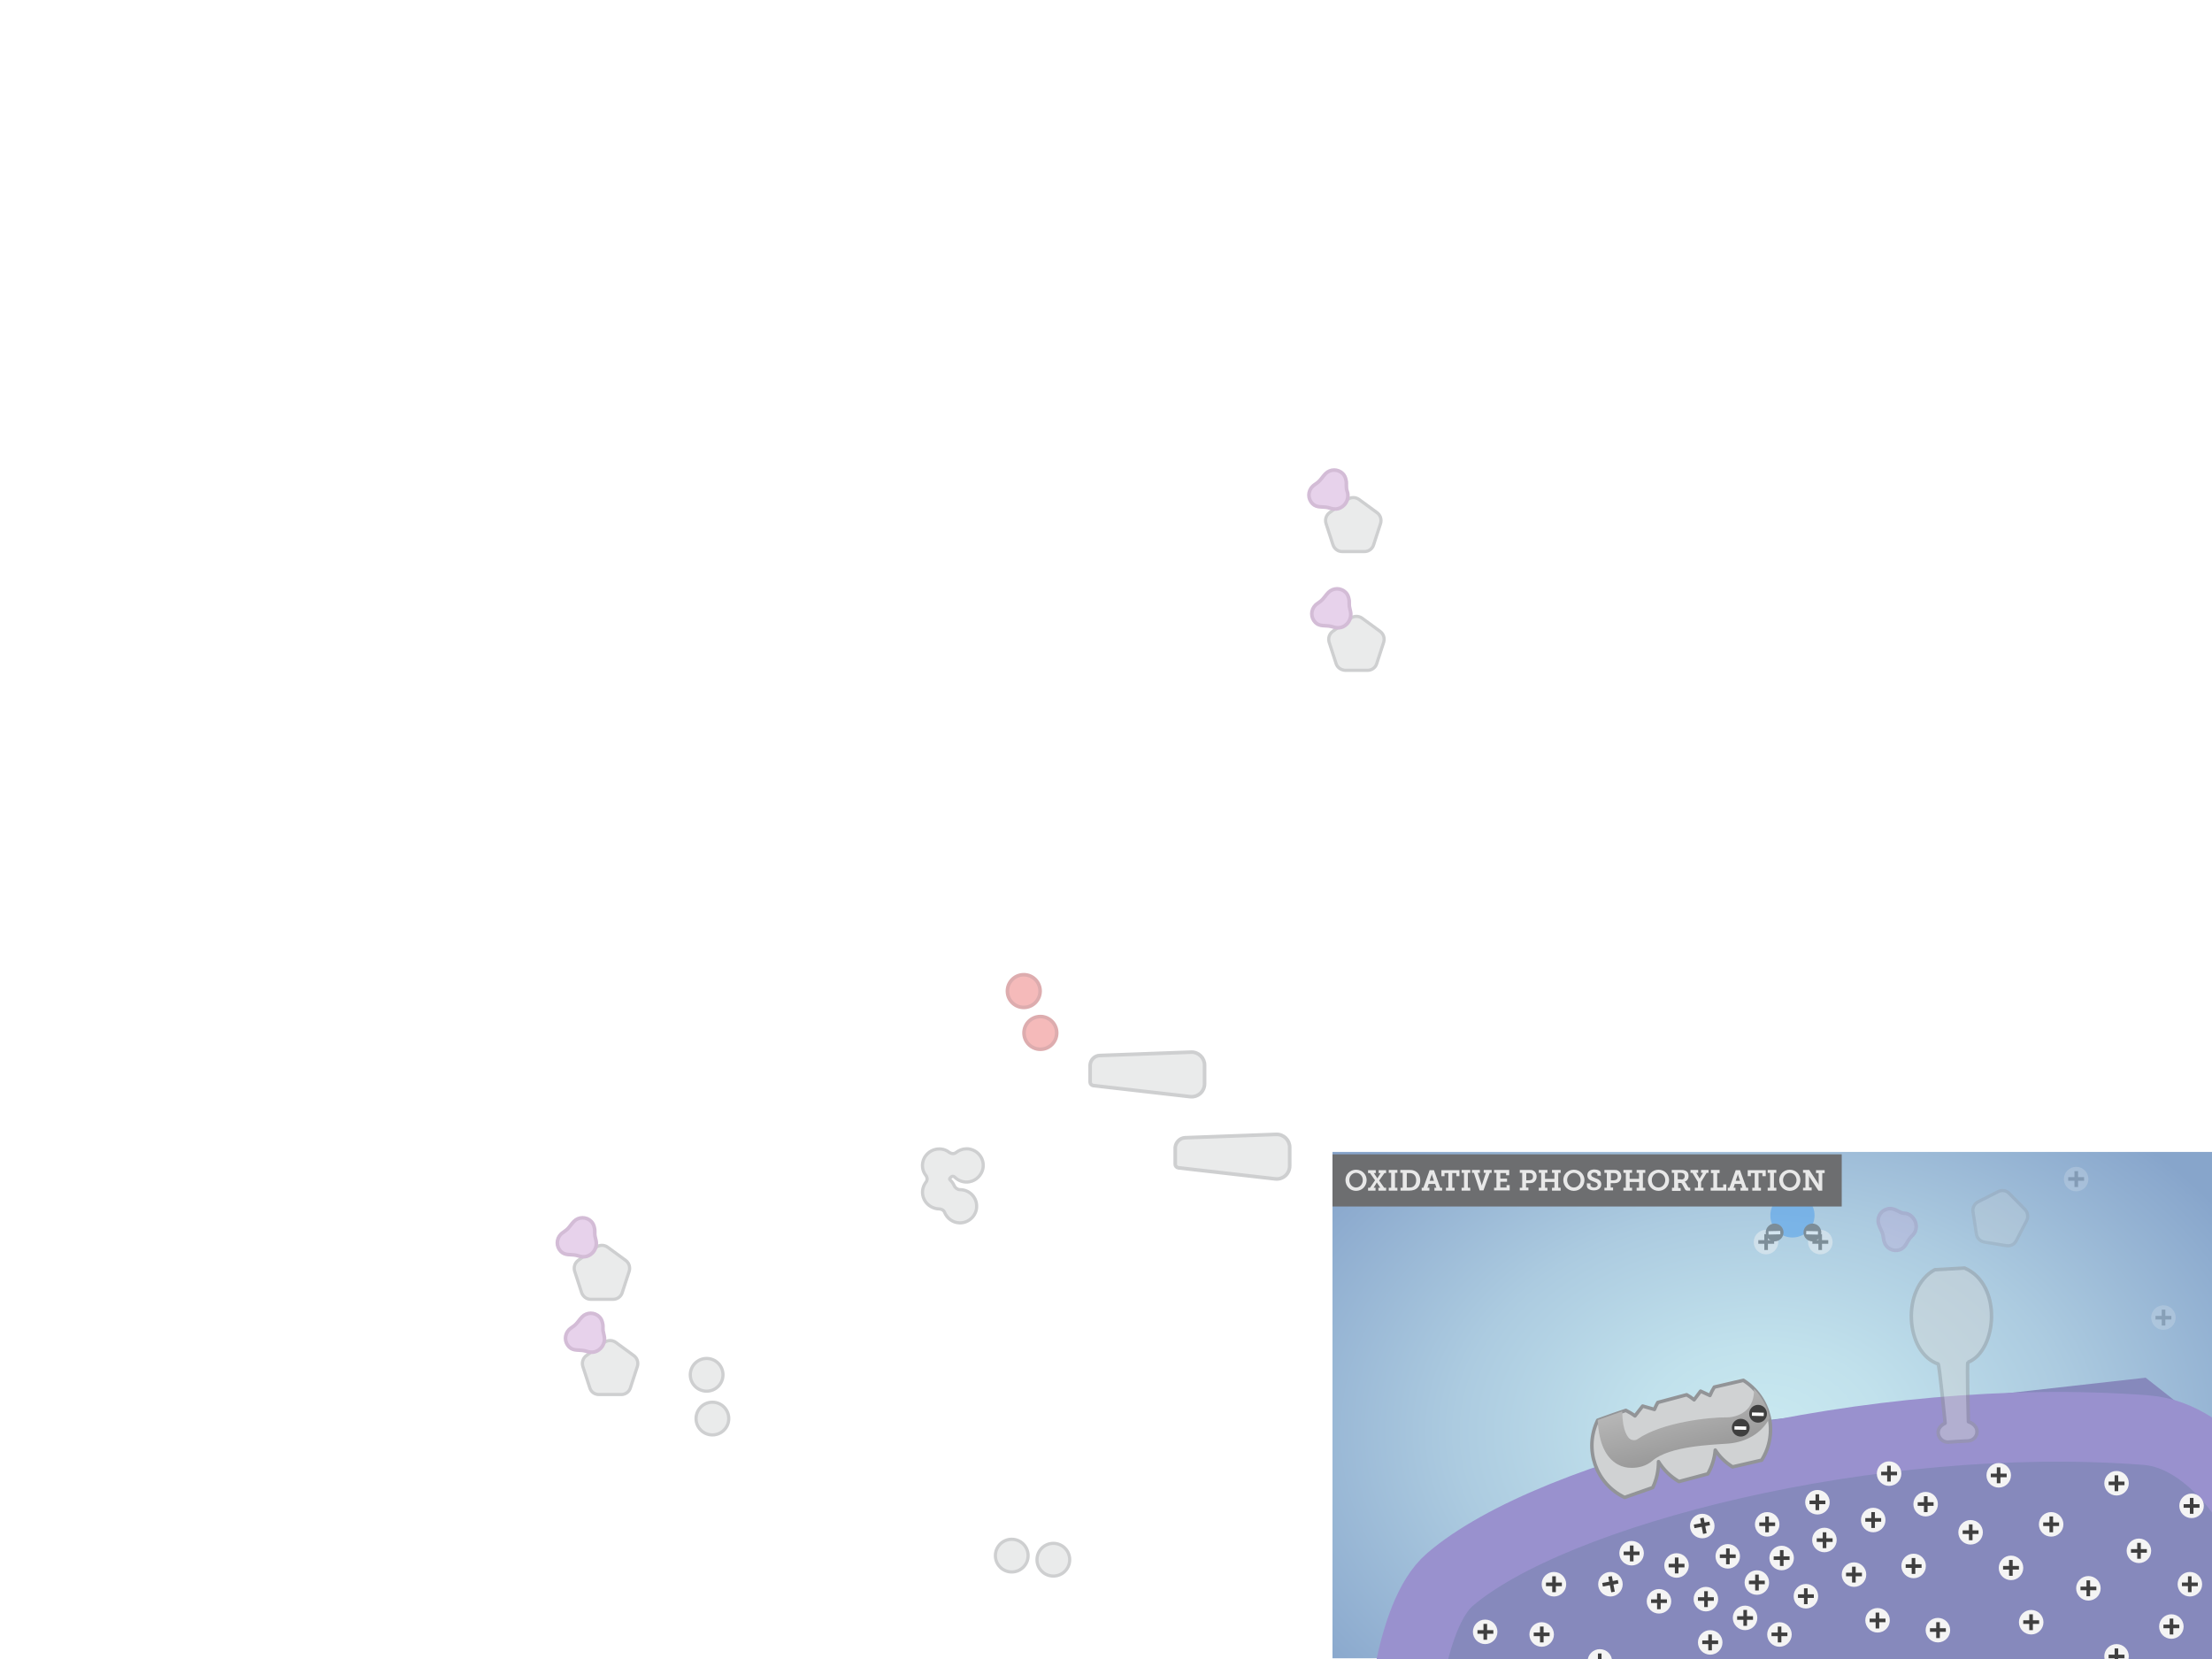 <?xml version="1.0" encoding="utf-8"?>
<!-- Generator: Adobe Illustrator 18.1.1, SVG Export Plug-In . SVG Version: 6.00 Build 0)  -->
<!DOCTYPE svg PUBLIC "-//W3C//DTD SVG 1.1//EN" "http://www.w3.org/Graphics/SVG/1.1/DTD/svg11.dtd">
<svg version="1.1" id="Layer_1" xmlns="http://www.w3.org/2000/svg" xmlns:xlink="http://www.w3.org/1999/xlink" x="0px" y="0px"
	 viewBox="0 0 920 690" enable-background="new 0 0 920 690" xml:space="preserve">
<filter  height="200%" width="200%" id="ds3" y="-50%" x="-50%">
	<feOffset  in="SourceAlpha" result="offOut" dy="17" dx="0"></feOffset>
	<feGaussianBlur  in="offOut" stdDeviation="15" result="blurOut"></feGaussianBlur>
	<feComponentTransfer>
		<feFuncA  type="linear" slope="0.4"></feFuncA>
	</feComponentTransfer>
	<feMerge>
		<feMergeNode></feMergeNode>
		<feMergeNode  in="SourceGraphic"></feMergeNode>
	</feMerge>
</filter>
<filter  height="200%" width="200%" id="ds2" y="-50%" x="-50%">
	<feOffset  in="SourceAlpha" result="offOut" dy="-1" dx="0"></feOffset>
	<feGaussianBlur  in="offOut" stdDeviation="17" result="blurOut"></feGaussianBlur>
	<feComponentTransfer>
		<feFuncA  type="linear" slope="0.2"></feFuncA>
	</feComponentTransfer>
	<feMerge>
		<feMergeNode></feMergeNode>
		<feMergeNode  in="SourceGraphic"></feMergeNode>
	</feMerge>
</filter>
<filter  height="170%" width="170%" id="ds1" y="-20%" x="-30%">
	<feOffset  in="SourceAlpha" result="offOut" dy="1" dx="0"></feOffset>
	<feGaussianBlur  in="offOut" stdDeviation="2" result="blurOut"></feGaussianBlur>
	<feComponentTransfer>
		<feFuncA  type="linear" slope="0.5"></feFuncA>
	</feComponentTransfer>
	<feMerge>
		<feMergeNode></feMergeNode>
		<feMergeNode  in="SourceGraphic"></feMergeNode>
	</feMerge>
</filter>
<g filter="url(#ds2)">
	
		<radialGradient id="SVGID_1_" cx="733.088" cy="596.4" r="229.917" gradientTransform="matrix(1 0 0 0.719 0 167.902)" gradientUnits="userSpaceOnUse">
		<stop  offset="0" style="stop-color:#C9E9F0"/>
		<stop  offset="0.218" style="stop-color:#C1E1EC"/>
		<stop  offset="0.556" style="stop-color:#ACCBE0"/>
		<stop  offset="0.97" style="stop-color:#8AA8CD"/>
		<stop  offset="1" style="stop-color:#87A5CB"/>
	</radialGradient>
	<rect x="554.2" y="480.1" fill="url(#SVGID_1_)" width="365.8" height="210.6"/>
</g>
<polygon fill="#8689BC" points="581.6,721.1 602.9,641.4 725.6,591.7 892.4,573 932.4,604.5 918.5,738.7 "/>
<g filter="url(#ds3)">
	<path fill="none" stroke="#9991CE" stroke-width="29" stroke-miterlimit="10" d="M581.6,719.7c0.5-16.5,4.3-65,21.4-79.7
		c42.5-36.6,176-70.9,289.5-62.2c28.9,2.2,47.2,38,47.2,38"/>
</g>
<g opacity="0.45">
	<g filter="url(#ds1)">
		<circle fill="#F4F4F4" cx="734.5" cy="515.6" r="5.1"/>
		<g>
			<rect x="733.8" y="512.3" fill="#3F3F3F" width="1.5" height="6.6"/>
			<rect x="731.3" y="514.8" fill="#3F3F3F" width="6.6" height="1.5"/>
		</g>
	</g>
	<g filter="url(#ds1)">
		<circle fill="#F4F4F4" cx="757.1" cy="515.6" r="5.1"/>
		<g>
			<rect x="756.3" y="512.3" fill="#3F3F3F" width="1.5" height="6.6"/>
			<rect x="753.8" y="514.8" fill="#3F3F3F" width="6.6" height="1.5"/>
		</g>
	</g>
	<g filter="url(#ds1)">
		<circle fill="#3A94ED" cx="745.5" cy="504.5" r="9.2"/>
	</g>
	<g filter="url(#ds1)">
		<circle fill="#3F3F3F" cx="753.8" cy="511.6" r="3.7"/>
		
			<rect x="753.1" y="509.1" transform="matrix(-2.208451e-02 1 -1 -2.208451e-02 1281.87 -230.76)" fill="#FFFFFF" width="1.4" height="4.9"/>
	</g>
	<g filter="url(#ds1)">
		<circle fill="#3F3F3F" cx="738.1" cy="511.6" r="3.7"/>
		
			<rect x="737.4" y="509.1" transform="matrix(2.208454e-02 1 -1 2.208454e-02 1233.247 -237.684)" fill="#FFFFFF" width="1.4" height="4.9"/>
	</g>
</g>
<g opacity="0.45" filter="url(#ds1)">
	<path fill="#D0D2D3" d="M492.9,472.2l37.9-1.4c3.1-0.1,5.6,2.4,5.6,5.4v7.7c0,3.3-2.8,5.8-6.1,5.4l-40.2-4.6
		c-0.7-0.1-1.3-0.7-1.3-1.4v-7.1C489,474.1,490.7,472.3,492.9,472.2z"/>
	<path fill="none" stroke="#929497" stroke-width="1.5" stroke-linejoin="round" stroke-miterlimit="10" d="M492.9,472.2l37.9-1.4
		c3.1-0.1,5.6,2.4,5.6,5.4v7.7c0,3.3-2.8,5.8-6.1,5.4l-40.2-4.6c-0.7-0.1-1.3-0.7-1.3-1.4v-7.1C489,474.1,490.7,472.3,492.9,472.2z"
		/>
</g>
<path fill="#919191" d="M814.7,598.5C814.7,598.5,814.7,598.5,814.7,598.5C814.7,598.5,814.7,598.5,814.7,598.5
	C814.7,598.5,814.7,598.5,814.7,598.5z"/>
<path fill="#919191" d="M814.7,598.5C814.7,598.5,814.7,598.5,814.7,598.5C814.7,598.5,814.7,598.5,814.7,598.5z"/>
<path fill="#919191" d="M814.7,598.5L814.7,598.5L814.7,598.5z"/>
<g opacity="0.45" filter="url(#ds1)">
	<path fill="#D0D2D3" stroke="#929497" stroke-width="1.329" stroke-linejoin="round" stroke-miterlimit="10" d="M555.7,275
		l-2.9-8.9c-0.5-1.7,0.1-3.5,1.5-4.5l7.5-5.5c1.4-1,3.3-1,4.7,0l7.5,5.5c1.4,1,2,2.8,1.5,4.5l-2.9,8.9c-0.5,1.7-2.1,2.8-3.8,2.8
		h-9.3C557.7,277.7,556.2,276.6,555.7,275z"/>
	<path fill="#C99BD3" stroke="#9E6AA5" stroke-width="1.5" stroke-miterlimit="10" d="M561.2,251.1c0-0.1,0-0.1,0-0.2
		c-0.1-1,0.1-1.9-0.2-2.9c-0.2-1-0.6-1.9-1.3-2.6c-2-2-5.2-2-7.2,0c-1.2,1.2-1.9,2.6-3.3,3.7c-0.7,0.6-1.5,1-2.1,1.6
		c-2,2-2,5.2,0,7.2c1.8,1.8,4.2,1.1,6.4,1.6c1.2,0.3,2.1,0.7,3.4,0.6c1.3-0.1,2.4-0.7,3.3-1.6c1.3-1.3,1.9-3.3,1.5-5.1
		C561.6,252.6,561.3,251.9,561.2,251.1z"/>
</g>
<g opacity="0.45" filter="url(#ds1)">
	<path fill="#D0D2D3" stroke="#929497" stroke-width="1.329" stroke-linejoin="round" stroke-miterlimit="10" d="M245.3,576.2
		l-2.9-8.9c-0.5-1.7,0.1-3.5,1.5-4.5l7.5-5.5c1.4-1,3.3-1,4.7,0l7.5,5.5c1.4,1,2,2.8,1.5,4.5l-2.9,8.9c-0.5,1.7-2.1,2.8-3.8,2.8
		h-9.3C247.3,579,245.8,577.9,245.3,576.2z"/>
	<path fill="#C99BD3" stroke="#9E6AA5" stroke-width="1.5" stroke-miterlimit="10" d="M250.8,552.4c0-0.1,0-0.1,0-0.2
		c-0.1-1,0.1-1.9-0.2-2.9c-0.2-1-0.6-1.9-1.3-2.6c-2-2-5.2-2-7.2,0c-1.2,1.2-1.9,2.6-3.3,3.7c-0.7,0.6-1.5,1-2.1,1.6
		c-2,2-2,5.2,0,7.2c1.8,1.8,4.2,1.1,6.4,1.6c1.2,0.3,2.1,0.7,3.4,0.6c1.3-0.1,2.4-0.7,3.3-1.6c1.3-1.3,1.9-3.3,1.5-5.1
		C251.2,553.9,250.9,553.2,250.8,552.4z"/>
</g>
<g opacity="0.45" filter="url(#ds1)">
	<path fill="#D0D2D3" stroke="#929497" stroke-width="1.329" stroke-linejoin="round" stroke-miterlimit="10" d="M554.4,225.6
		l-2.9-8.9c-0.5-1.7,0.1-3.5,1.5-4.5l7.5-5.5c1.4-1,3.3-1,4.7,0l7.5,5.5c1.4,1,2,2.8,1.5,4.5l-2.9,8.9c-0.5,1.7-2.1,2.8-3.8,2.8
		h-9.3C556.5,228.4,555,227.3,554.4,225.6z"/>
	<path fill="#C99BD3" stroke="#9E6AA5" stroke-width="1.5" stroke-miterlimit="10" d="M560,201.7c0-0.1,0-0.1,0-0.2
		c-0.1-1,0.1-1.9-0.2-2.9c-0.2-1-0.6-1.9-1.3-2.6c-2-2-5.2-2-7.2,0c-1.2,1.2-1.9,2.6-3.3,3.7c-0.7,0.6-1.5,1-2.1,1.6
		c-2,2-2,5.2,0,7.2c1.8,1.8,4.2,1.1,6.4,1.6c1.2,0.3,2.1,0.7,3.4,0.6c1.3-0.1,2.4-0.7,3.3-1.6c1.3-1.3,1.9-3.3,1.5-5.1
		C560.3,203.3,560,202.6,560,201.7z"/>
</g>
<g opacity="0.45" filter="url(#ds1)">
	<circle fill="#E96667" cx="432.7" cy="428.6" r="6.8"/>
	<circle fill="none" stroke="#B4474C" stroke-width="1.489" stroke-miterlimit="10" cx="432.7" cy="428.6" r="6.8"/>
</g>
<g opacity="0.45" filter="url(#ds1)">
	<circle fill="#E96667" cx="425.8" cy="411.2" r="6.8"/>
	<circle fill="none" stroke="#B4474C" stroke-width="1.489" stroke-miterlimit="10" cx="425.8" cy="411.2" r="6.8"/>
</g>
<g opacity="0.45" filter="url(#ds1)">
	<circle fill="#D0D2D3" cx="438.1" cy="647.7" r="6.8"/>
	
		<circle fill="none" stroke="#929497" stroke-width="1.329" stroke-linejoin="round" stroke-miterlimit="10" cx="438.1" cy="647.7" r="6.8"/>
</g>
<g opacity="0.45" filter="url(#ds1)">
	<circle fill="#D0D2D3" cx="296.3" cy="589" r="6.8"/>
	
		<circle fill="none" stroke="#929497" stroke-width="1.329" stroke-linejoin="round" stroke-miterlimit="10" cx="296.3" cy="589" r="6.8"/>
</g>
<g opacity="0.45" filter="url(#ds1)">
	<path fill="#D0D2D3" d="M457.5,438l37.9-1.4c3.1-0.1,5.6,2.4,5.6,5.4v7.7c0,3.3-2.8,5.8-6.1,5.4l-40.2-4.6
		c-0.7-0.1-1.3-0.7-1.3-1.4v-7.1C453.5,439.8,455.3,438,457.5,438z"/>
	<path fill="none" stroke="#929497" stroke-width="1.5" stroke-linejoin="round" stroke-miterlimit="10" d="M457.5,438l37.9-1.4
		c3.1-0.1,5.6,2.4,5.6,5.4v7.7c0,3.3-2.8,5.8-6.1,5.4l-40.2-4.6c-0.7-0.1-1.3-0.7-1.3-1.4v-7.1C453.5,439.8,455.3,438,457.5,438z"/>
</g>
<g opacity="0.45" filter="url(#ds1)">
	<circle fill="#D0D2D3" cx="293.9" cy="570.8" r="6.8"/>
	
		<circle fill="none" stroke="#929497" stroke-width="1.329" stroke-linejoin="round" stroke-miterlimit="10" cx="293.9" cy="570.8" r="6.8"/>
</g>
<g opacity="0.45" filter="url(#ds1)">
	<circle fill="#D0D2D3" cx="420.8" cy="646" r="6.8"/>
	
		<circle fill="none" stroke="#929497" stroke-width="1.329" stroke-linejoin="round" stroke-miterlimit="10" cx="420.8" cy="646" r="6.8"/>
</g>
<g opacity="0.45" filter="url(#ds1)">
	<path fill="#D0D2D3" d="M397.1,488.6c1.5,1.5,3.8,2.4,6.2,1.9c2.7-0.5,4.9-2.7,5.5-5.4c0.9-4.4-2.5-8.3-6.8-8.3
		c-1.6,0-3.1,0.6-4.3,1.5c-0.8,0.7-2,0.6-2.9,0c-1.5-1.2-3.4-1.7-5.5-1.3c-2.7,0.5-5,2.7-5.5,5.4c-0.4,2.1,0.1,4,1.3,5.5
		c0.6,0.8,0.7,2,0,2.8c-1.1,1.5-1.7,3.4-1.3,5.4c0.4,2.3,2,4.2,4.1,5.1c0.9,0.4,1.9,0.6,2.7,0.6c1,0,2,0.6,2.3,1.5
		c1,2.4,3.3,4.2,6.1,4.3c3.8,0.2,7.2-3,7.2-6.8c0.1-3.9-3.1-7-6.9-7l0,0c-1,0-2-0.7-2.4-1.6c-0.4-0.9-1-1.8-1.7-2.4
		c-0.3-0.2-0.3-0.7,0-0.9c0.1-0.1,0.2-0.2,0.3-0.3C395.9,488.1,396.6,488.1,397.1,488.6z"/>
	<path fill="none" stroke="#929497" stroke-width="1.329" stroke-linejoin="round" stroke-miterlimit="10" d="M397.1,488.6
		c1.5,1.5,3.8,2.4,6.2,1.9c2.7-0.5,4.9-2.7,5.5-5.4c0.9-4.4-2.5-8.3-6.8-8.3c-1.6,0-3.1,0.6-4.3,1.5c-0.8,0.7-2,0.6-2.9,0
		c-1.5-1.2-3.4-1.7-5.5-1.3c-2.7,0.5-5,2.7-5.5,5.4c-0.4,2.1,0.1,4,1.3,5.5c0.6,0.8,0.7,2,0,2.8c-1.1,1.5-1.7,3.4-1.3,5.4
		c0.4,2.3,2,4.2,4.1,5.1c0.9,0.4,1.9,0.6,2.7,0.6c1,0,2,0.6,2.3,1.5c1,2.4,3.3,4.2,6.1,4.3c3.8,0.2,7.2-3,7.2-6.8
		c0.1-3.9-3.1-7-6.9-7l0,0c-1,0-2-0.7-2.4-1.6c-0.4-0.9-1-1.8-1.7-2.4c-0.3-0.2-0.3-0.7,0-0.9c0.1-0.1,0.2-0.2,0.3-0.3
		C395.9,488.1,396.6,488.1,397.1,488.6z"/>
</g>
<g opacity="0.45" filter="url(#ds1)">
	<path fill="#D0D2D3" stroke="#929497" stroke-width="1.329" stroke-linejoin="round" stroke-miterlimit="10" d="M241.9,536.6
		l-2.9-8.9c-0.5-1.7,0.1-3.5,1.5-4.5l7.5-5.5c1.4-1,3.3-1,4.7,0l7.5,5.5c1.4,1,2,2.8,1.5,4.5l-2.9,8.9c-0.5,1.7-2.1,2.8-3.8,2.8
		h-9.3C244,539.4,242.5,538.3,241.9,536.6z"/>
	<path fill="#C99BD3" stroke="#9E6AA5" stroke-width="1.5" stroke-miterlimit="10" d="M247.4,512.7c0-0.1,0-0.1,0-0.2
		c-0.1-1,0.1-1.9-0.2-2.9c-0.2-1-0.6-1.9-1.3-2.6c-2-2-5.2-2-7.2,0c-1.2,1.2-1.9,2.6-3.3,3.7c-0.7,0.6-1.5,1-2.1,1.6
		c-2,2-2,5.2,0,7.2c1.8,1.8,4.2,1.1,6.4,1.6c1.2,0.3,2.1,0.7,3.4,0.6c1.3-0.1,2.4-0.7,3.3-1.6c1.3-1.3,1.9-3.3,1.5-5.1
		C247.8,514.3,247.5,513.6,247.4,512.7z"/>
</g>
<rect x="554.2" y="480.1" fill="#6D6E70" width="211.8" height="21.7"/>
<g>
	<g>
		<path fill="#E8E8E8" d="M564,486.5c2.5,0,4.4,1.9,4.4,4.3c0,2.5-1.9,4.5-4.4,4.5c-2.5,0-4.4-2-4.4-4.5
			C559.6,488.4,561.5,486.5,564,486.5z M564,493.9c1.5,0,2.8-1.3,2.8-3.1c0-1.7-1.3-3-2.8-3s-2.8,1.3-2.8,3
			C561.2,492.6,562.5,493.9,564,493.9z"/>
		<path fill="#E8E8E8" d="M569,494h0.8l2.1-3.1l-2.1-3h-0.8v-1.2h3.2v1.2h-0.8l1.2,1.8c0.1,0.1,0.1,0.2,0.2,0.3c0,0,0,0.1,0.1,0.1h0
			c0,0,0.1-0.2,0.2-0.4l1.1-1.8h-0.8v-1.2h3.1v1.2h-0.7l-2.2,3.1l2.1,3h0.8v1.2h-3.2V494h0.8l-1.2-1.8c-0.1-0.1-0.1-0.2-0.2-0.3
			c0,0,0-0.1-0.1-0.1h0c0,0-0.1,0.2-0.2,0.4l-1.1,1.8h0.8v1.2H569V494z"/>
		<path fill="#E8E8E8" d="M577.6,494h1v-6.2h-1v-1.2h3.6v1.2h-1v6.2h1v1.2h-3.6V494z"/>
		<path fill="#E8E8E8" d="M582.4,494h1v-6.2h-1v-1.2h3.7c0.7,0,1.2,0,1.8,0.2c1.7,0.5,2.8,2,2.8,4.1c0,2-1,3.5-2.6,4
			c-0.6,0.2-1.2,0.3-1.9,0.3h-3.7V494z M586,493.9c0.5,0,1,0,1.4-0.2c1-0.4,1.6-1.4,1.6-2.8c0-1.5-0.6-2.4-1.6-2.8
			c-0.4-0.2-0.8-0.2-1.3-0.2h-1v6H586z"/>
		<path fill="#E8E8E8" d="M591.2,494h0.8l2.6-7.3h1.8l2.6,7.3h0.8v1.2h-3.2V494h0.8l-0.5-1.6h-2.7l-0.5,1.6h0.8v1.2h-3.2V494z
			 M596.4,491.1l-0.8-2.4l-0.1-0.5c0-0.1,0-0.2,0-0.2h0l0,0.2c0,0.1-0.1,0.3-0.1,0.5l-0.8,2.4H596.4z"/>
		<path fill="#E8E8E8" d="M601.4,494h1v-6.1h-1.6v1.3h-1.3v-2.5h7.5v2.5h-1.3v-1.3H604v6.1h1v1.2h-3.6V494z"/>
		<path fill="#E8E8E8" d="M607.9,494h1v-6.2h-1v-1.2h3.6v1.2h-1v6.2h1v1.2h-3.6V494z"/>
		<path fill="#E8E8E8" d="M613,487.8h-0.8v-1.2h3.3v1.2h-0.9l1.6,4.9c0.1,0.2,0.1,0.4,0.1,0.5l0,0.3h0l0-0.3c0-0.1,0.1-0.3,0.1-0.5
			l1.6-4.9h-0.9v-1.2h3.3v1.2h-0.8l-2.6,7.3h-1.6L613,487.8z"/>
		<path fill="#E8E8E8" d="M621.4,494h1v-6.2h-1v-1.2h6.3v2.2h-1.3v-0.9H624v2.3h2.8v1.3H624v2.4h2.6v-1h1.3v2.2h-6.5V494z"/>
		<path fill="#E8E8E8" d="M632.1,494h1v-6.2h-1v-1.2h4.1c0.5,0,1,0,1.4,0.2c0.9,0.4,1.5,1.3,1.5,2.5c0,1.2-0.6,2.2-1.6,2.6
			c-0.4,0.1-0.8,0.2-1.3,0.2h-1.5v1.8h1v1.2h-3.6V494z M636,490.9c0.3,0,0.6-0.1,0.9-0.2c0.5-0.2,0.7-0.7,0.7-1.3
			c0-0.6-0.2-1-0.6-1.3c-0.2-0.1-0.5-0.2-0.9-0.2h-1.3v3H636z"/>
		<path fill="#E8E8E8" d="M640,494h1v-6.2h-1v-1.2h3.6v1.2h-1v2.5h3.9v-2.5h-1v-1.2h3.6v1.2h-1v6.2h1v1.2h-3.6V494h1v-2.4h-3.9v2.4
			h1v1.2H640V494z"/>
		<path fill="#E8E8E8" d="M654.6,486.5c2.5,0,4.4,1.9,4.4,4.3c0,2.5-1.9,4.5-4.4,4.5c-2.5,0-4.4-2-4.4-4.5
			C650.2,488.4,652.1,486.5,654.6,486.5z M654.6,493.9c1.5,0,2.8-1.3,2.8-3.1c0-1.7-1.3-3-2.8-3s-2.8,1.3-2.8,3
			C651.8,492.6,653.1,493.9,654.6,493.9z"/>
		<path fill="#E8E8E8" d="M661.5,492.4v0.6c0,0.5,0.7,0.9,1.5,0.9c0.9,0,1.5-0.4,1.5-1.1c0-0.9-1-1.1-2-1.5
			c-1.1-0.4-2.3-0.9-2.3-2.5c0-1.7,1.4-2.4,2.9-2.4c1.3,0,2.7,0.5,2.7,1.5v1.1h-1.4v-0.6c0-0.4-0.6-0.7-1.3-0.7
			c-0.7,0-1.3,0.3-1.3,0.9c0,0.8,0.8,1,1.7,1.4c1.3,0.4,2.5,1,2.5,2.6c0,1.7-1.5,2.5-3.1,2.5c-1.4,0-2.9-0.6-2.9-1.9v-1H661.5z"/>
		<path fill="#E8E8E8" d="M667.3,494h1v-6.2h-1v-1.2h4.1c0.5,0,1,0,1.4,0.2c0.9,0.4,1.5,1.3,1.5,2.5c0,1.2-0.6,2.2-1.6,2.6
			c-0.4,0.1-0.8,0.2-1.3,0.2h-1.5v1.8h1v1.2h-3.6V494z M671.2,490.9c0.3,0,0.6-0.1,0.9-0.2c0.5-0.2,0.7-0.7,0.7-1.3
			c0-0.6-0.2-1-0.6-1.3c-0.2-0.1-0.5-0.2-0.9-0.2h-1.3v3H671.2z"/>
		<path fill="#E8E8E8" d="M675.2,494h1v-6.2h-1v-1.2h3.6v1.2h-1v2.5h3.9v-2.5h-1v-1.2h3.6v1.2h-1v6.2h1v1.2h-3.6V494h1v-2.4h-3.9
			v2.4h1v1.2h-3.6V494z"/>
		<path fill="#E8E8E8" d="M689.8,486.5c2.5,0,4.4,1.9,4.4,4.3c0,2.5-1.9,4.5-4.4,4.5c-2.5,0-4.4-2-4.4-4.5
			C685.4,488.4,687.3,486.5,689.8,486.5z M689.8,493.9c1.5,0,2.8-1.3,2.8-3.1c0-1.7-1.3-3-2.8-3s-2.8,1.3-2.8,3
			C687,492.6,688.2,493.9,689.8,493.9z"/>
		<path fill="#E8E8E8" d="M695.3,494h1v-6.2h-1v-1.2h3.8c0.6,0,1.1,0,1.6,0.2c1,0.3,1.6,1.1,1.6,2.3s-0.6,2-1.6,2.4v0l0.1,0.1
			c0.1,0.1,0.2,0.2,0.3,0.3l1,1.8c0.1,0.2,0.3,0.3,0.6,0.3h0.3v1.2h-1c-0.7,0-0.9-0.1-1.2-0.6l-1.2-2.2c-0.2-0.3-0.3-0.4-0.8-0.4
			h-0.8v2.1h1v1.2h-3.6V494z M699.3,490.6c0.8,0,1.4-0.5,1.4-1.4c0-0.6-0.2-1-0.7-1.2c-0.2-0.1-0.6-0.2-1-0.2h-1.2v2.7H699.3z"/>
		<path fill="#E8E8E8" d="M705.2,494h1v-2.4l-2.3-3.8h-0.8v-1.2h3.2v1.2h-0.8l1.3,2.2c0.1,0.1,0.1,0.2,0.1,0.3c0,0,0,0.1,0,0.1h0
			c0,0,0-0.1,0-0.1c0-0.1,0.1-0.2,0.1-0.3l1.3-2.2h-0.8v-1.2h3.1v1.2h-0.8l-2.3,3.8v2.4h1v1.2h-3.6V494z"/>
		<path fill="#E8E8E8" d="M711.6,494h1v-6.1h-1v-1.3h3.6v1.3h-1v6h2.5v-1.3h1.3v2.6h-6.5V494z"/>
		<path fill="#E8E8E8" d="M718.5,494h0.8l2.6-7.3h1.8l2.6,7.3h0.8v1.2h-3.2V494h0.8l-0.5-1.6h-2.7l-0.5,1.6h0.8v1.2h-3.2V494z
			 M723.7,491.1l-0.8-2.4l-0.1-0.5c0-0.1,0-0.2,0-0.2h0l0,0.2c0,0.1-0.1,0.3-0.1,0.5l-0.8,2.4H723.7z"/>
		<path fill="#E8E8E8" d="M728.8,494h1v-6.1h-1.6v1.3h-1.3v-2.5h7.5v2.5H733v-1.3h-1.6v6.1h1v1.2h-3.6V494z"/>
		<path fill="#E8E8E8" d="M735.2,494h1v-6.2h-1v-1.2h3.6v1.2h-1v6.2h1v1.2h-3.6V494z"/>
		<path fill="#E8E8E8" d="M744.4,486.5c2.5,0,4.4,1.9,4.4,4.3c0,2.5-1.9,4.5-4.4,4.5c-2.5,0-4.4-2-4.4-4.5
			C740,488.4,741.9,486.5,744.4,486.5z M744.4,493.9c1.5,0,2.8-1.3,2.8-3.1c0-1.7-1.3-3-2.8-3s-2.8,1.3-2.8,3
			C741.6,492.6,742.9,493.9,744.4,493.9z"/>
		<path fill="#E8E8E8" d="M749.9,494h1v-6.2h-1v-1.2h2.6l3.6,5.5c0.1,0.1,0.2,0.3,0.2,0.5l0.1,0.3h0l0-0.3c0-0.2,0-0.4,0-0.5v-4.2
			h-1.1v-1.2h3.6v1.2h-1v7.3h-1.6l-3.6-5.5c-0.1-0.1-0.2-0.3-0.2-0.5l-0.1-0.3h0l0,0.3c0,0.2,0,0.4,0,0.5v4.2h1.1v1.2h-3.6V494z"/>
	</g>
</g>
<g opacity="0.2" filter="url(#ds1)">
	<circle fill="#F4F4F4" cx="863.5" cy="489.4" r="5.1"/>
	<g>
		<rect x="862.8" y="486.1" fill="#3F3F3F" width="1.5" height="6.6"/>
		<rect x="860.2" y="488.6" fill="#3F3F3F" width="6.6" height="1.5"/>
	</g>
</g>
<g opacity="0.2" filter="url(#ds1)">
	<circle fill="#F4F4F4" cx="899.8" cy="547" r="5.1"/>
	<g>
		<rect x="899.1" y="543.7" fill="#3F3F3F" width="1.5" height="6.6"/>
		<rect x="896.5" y="546.3" fill="#3F3F3F" width="6.6" height="1.5"/>
	</g>
</g>
<g opacity="0.25" filter="url(#ds1)">
	<path fill="#D0D2D3" d="M834.5,517.1l-9.2-1.5c-1.7-0.3-3-1.6-3.3-3.4l-1.4-9.2c-0.3-1.7,0.6-3.4,2.2-4.2l8.3-4.2
		c1.6-0.8,3.4-0.5,4.6,0.8l6.5,6.6c1.2,1.2,1.5,3.1,0.7,4.7l-4.3,8.3C837.9,516.5,836.2,517.4,834.5,517.1z"/>
	<path fill="none" stroke="#929497" stroke-width="1.329" stroke-linejoin="round" stroke-miterlimit="10" d="M834.5,517.1
		l-9.2-1.5c-1.7-0.3-3-1.6-3.3-3.4l-1.4-9.2c-0.3-1.7,0.6-3.4,2.2-4.2l8.3-4.2c1.6-0.8,3.4-0.5,4.6,0.8l6.5,6.6
		c1.2,1.2,1.5,3.1,0.7,4.7l-4.3,8.3C837.9,516.5,836.2,517.4,834.5,517.1z"/>
</g>
<g opacity="0.25" filter="url(#ds1)">
	<path fill="#C99BD3" d="M790.4,503.2c-0.1,0-0.1,0-0.2-0.1c-0.9-0.4-1.7-0.9-2.6-1.2c-1-0.3-1.9-0.3-2.9,0
		c-2.7,0.8-4.2,3.7-3.3,6.4c0.5,1.6,1.5,2.9,1.8,4.6c0.2,0.9,0.2,1.8,0.5,2.6c0.8,2.7,3.7,4.2,6.4,3.3c2.4-0.8,2.9-3.2,4.4-5
		c0.8-0.9,1.6-1.5,2.1-2.7c0.5-1.2,0.5-2.5,0.1-3.7c-0.6-1.8-2.1-3.3-3.9-3.7C791.9,503.6,791.1,503.6,790.4,503.2z"/>
	<path fill="none" stroke="#9E6AA5" stroke-width="1.5" stroke-miterlimit="10" d="M790.4,503.2c-0.1,0-0.1,0-0.2-0.1
		c-0.9-0.4-1.7-0.9-2.6-1.2c-1-0.3-1.9-0.3-2.9,0c-2.7,0.8-4.2,3.7-3.3,6.4c0.5,1.6,1.5,2.9,1.8,4.6c0.2,0.9,0.2,1.8,0.5,2.6
		c0.8,2.7,3.7,4.2,6.4,3.3c2.4-0.8,2.9-3.2,4.4-5c0.8-0.9,1.6-1.5,2.1-2.7c0.5-1.2,0.5-2.5,0.1-3.7c-0.6-1.8-2.1-3.3-3.9-3.7
		C791.9,503.6,791.1,503.6,790.4,503.2z"/>
</g>
<g opacity="0.45" filter="url(#ds1)">
	<path fill="#D0D2D3" d="M804.7,527.1c-14.1,7.7-12.3,34.5,1.4,39.2c0.5,0,2.9,24.6,2.9,24.6c-5.3,2.6-2.4,8.1,1.3,7.9
		c2.5-0.2,5.7-0.4,8.2-0.5c4.1-0.2,5.8-6,0.2-8c0,0-0.7-24.7-0.2-24.7c12.2-4.8,14.4-32.5-1.4-39.2
		C813.3,526.6,808.5,526.9,804.7,527.1z"/>
	<path fill="none" stroke="#929497" stroke-width="1.455" stroke-linejoin="round" stroke-miterlimit="10" d="M804.7,527.1
		c-14.1,7.7-12.3,34.5,1.4,39.2c0.5,0,2.9,24.6,2.9,24.6c-5.3,2.6-2.4,8.1,1.3,7.9c2.5-0.2,5.7-0.4,8.2-0.5c4.1-0.2,5.8-6,0.2-8
		c0,0-0.7-24.7-0.2-24.7c12.2-4.8,14.4-32.5-1.4-39.2C813.3,526.6,808.5,526.9,804.7,527.1z"/>
</g>
<g filter="url(#ds1)">
	<path fill="#D0D2D3" stroke="#929497" stroke-width="1.455" stroke-linejoin="round" stroke-miterlimit="10" d="M687.4,617.7
		c1.7-3.5,2.4-7.2,2.4-10.8c2,3.3,4.9,6.2,8.5,8.3l12-3.2c1.8-3.1,2.8-6.5,3.1-9.9c1.8,2.8,4.3,5.2,7.2,7l12.1-2.8
		c7.1-11.3,3.6-26.1-7.6-33.2l-12.1,2.8c-0.7,1.1-1.3,2.3-1.8,3.5l-3.9-1.8l-2.7,3.6c-1-0.8-2-1.5-3.1-2.1l-12,3.2
		c-0.5,0.9-1,1.9-1.4,2.9l-4.9-1.4l-3.2,4.1c-1.2-0.9-2.4-1.6-3.8-2.3c-3.6,1.2-7.9,2.7-11.7,4.1c-5.8,12-0.8,26.4,11.2,32.1
		L687.4,617.7z"/>
	<linearGradient id="SVGID_2_" gradientUnits="userSpaceOnUse" x1="698.22" y1="582.045" x2="703.333" y2="603.854">
		<stop  offset="0" style="stop-color:#B5B5B5"/>
		<stop  offset="1" style="stop-color:#9A9A9A"/>
	</linearGradient>
	<path fill="url(#SVGID_2_)" d="M718.1,588.5c-6.9-0.1-26.9,2-37.1,9.1c-1,0.7-2.4,0.3-2.9,0c-1-0.6-3.3-3.2-3.4-11.6
		c-3.2,1.1-6.9,2.4-10.2,3.6c0.5,9.6,3.3,15.7,8.4,18.5c1.8,1,3.7,1.4,5.7,1.4c2.9,0,6-0.7,8.6-2.9c7.2-6.3,25.4-6.7,31.7-7.2
		c7.2-0.6,13.8-4.2,17.1-10.6c-0.9-4.6-3.1-8.8-6.5-12.2C729.9,587.5,720.3,588.6,718.1,588.5z"/>
</g>
<g filter="url(#ds1)">
	<circle fill="#3F3F3F" cx="724" cy="592.8" r="3.7"/>
	
		<rect x="723.3" y="590.4" transform="matrix(-2.208451e-02 1 -1 -2.208451e-02 1332.673 -117.965)" fill="#FFFFFF" width="1.4" height="4.9"/>
</g>
<g filter="url(#ds1)">
	<circle fill="#3F3F3F" cx="731.2" cy="587" r="3.7"/>
	
		<rect x="730.6" y="584.5" transform="matrix(-2.208451e-02 1 -1 -2.208451e-02 1334.214 -131.135)" fill="#FFFFFF" width="1.4" height="4.9"/>
</g>
<g filter="url(#ds1)">
	<circle fill="#F4F4F4" cx="690" cy="665" r="5.1"/>
	<g>
		<rect x="689.2" y="661.7" fill="#3F3F3F" width="1.5" height="6.6"/>
		<rect x="686.7" y="664.2" fill="#3F3F3F" width="6.6" height="1.5"/>
	</g>
</g>
<g filter="url(#ds1)">
	<circle fill="#F4F4F4" cx="697.3" cy="650.1" r="5.1"/>
	<g>
		<rect x="696.6" y="646.8" fill="#3F3F3F" width="1.5" height="6.6"/>
		<rect x="694" y="649.4" fill="#3F3F3F" width="6.6" height="1.5"/>
	</g>
</g>
<g filter="url(#ds1)">
	<circle fill="#F4F4F4" cx="678.6" cy="645" r="5.1"/>
	<g>
		<rect x="677.9" y="641.8" fill="#3F3F3F" width="1.5" height="6.6"/>
		<rect x="675.3" y="644.3" fill="#3F3F3F" width="6.6" height="1.5"/>
	</g>
</g>
<g filter="url(#ds1)">
	<circle fill="#F4F4F4" cx="889.6" cy="644" r="5.1"/>
	<g>
		<rect x="888.9" y="640.7" fill="#3F3F3F" width="1.5" height="6.6"/>
		<rect x="886.3" y="643.3" fill="#3F3F3F" width="6.6" height="1.5"/>
	</g>
</g>
<g filter="url(#ds1)">
	<circle fill="#F4F4F4" cx="853.1" cy="633" r="5.1"/>
	<g>
		<rect x="852.4" y="629.7" fill="#3F3F3F" width="1.5" height="6.6"/>
		<rect x="849.8" y="632.2" fill="#3F3F3F" width="6.6" height="1.5"/>
	</g>
</g>
<g filter="url(#ds1)">
	<circle fill="#F4F4F4" cx="868.6" cy="659.6" r="5.1"/>
	<g>
		<rect x="867.8" y="656.3" fill="#3F3F3F" width="1.5" height="6.6"/>
		<rect x="865.3" y="658.9" fill="#3F3F3F" width="6.6" height="1.5"/>
	</g>
</g>
<g filter="url(#ds1)">
	<circle fill="#F4F4F4" cx="844.8" cy="673.7" r="5.1"/>
	<g>
		<rect x="844" y="670.4" fill="#3F3F3F" width="1.5" height="6.6"/>
		<rect x="841.5" y="672.9" fill="#3F3F3F" width="6.6" height="1.5"/>
	</g>
</g>
<g filter="url(#ds1)">
	<circle fill="#F4F4F4" cx="903.1" cy="675.5" r="5.1"/>
	<g>
		<rect x="902.4" y="672.2" fill="#3F3F3F" width="1.5" height="6.6"/>
		<rect x="899.8" y="674.7" fill="#3F3F3F" width="6.6" height="1.5"/>
	</g>
</g>
<g filter="url(#ds1)">
	<circle fill="#F4F4F4" cx="910.8" cy="657.9" r="5.1"/>
	<g>
		<rect x="910" y="654.6" fill="#3F3F3F" width="1.5" height="6.6"/>
		<rect x="907.5" y="657.2" fill="#3F3F3F" width="6.6" height="1.5"/>
	</g>
</g>
<g filter="url(#ds1)">
	<circle fill="#F4F4F4" cx="880.3" cy="687.9" r="5.1"/>
	<g>
		<rect x="879.5" y="684.6" fill="#3F3F3F" width="1.5" height="6.6"/>
		<rect x="877" y="687.2" fill="#3F3F3F" width="6.6" height="1.5"/>
	</g>
</g>
<g filter="url(#ds1)">
	<circle fill="#F4F4F4" cx="836.4" cy="651.1" r="5.1"/>
	<g>
		<rect x="835.6" y="647.8" fill="#3F3F3F" width="1.5" height="6.6"/>
		<rect x="833.1" y="650.3" fill="#3F3F3F" width="6.6" height="1.5"/>
	</g>
</g>
<g filter="url(#ds1)">
	<circle fill="#F4F4F4" cx="795.9" cy="650.3" r="5.1"/>
	<g>
		<rect x="795.1" y="647" fill="#3F3F3F" width="1.5" height="6.6"/>
		<rect x="792.6" y="649.6" fill="#3F3F3F" width="6.6" height="1.5"/>
	</g>
</g>
<g filter="url(#ds1)">
	<circle fill="#F4F4F4" cx="779.1" cy="631.2" r="5.1"/>
	<g>
		<rect x="778.3" y="627.9" fill="#3F3F3F" width="1.5" height="6.6"/>
		<rect x="775.8" y="630.4" fill="#3F3F3F" width="6.6" height="1.5"/>
	</g>
</g>
<g filter="url(#ds1)">
	<circle fill="#F4F4F4" cx="755.9" cy="623.8" r="5.1"/>
	<g>
		<rect x="755.1" y="620.5" fill="#3F3F3F" width="1.5" height="6.6"/>
		<rect x="752.6" y="623.1" fill="#3F3F3F" width="6.6" height="1.5"/>
	</g>
</g>
<g filter="url(#ds1)">
	<circle fill="#F4F4F4" cx="819.6" cy="636.3" r="5.1"/>
	<g>
		<rect x="818.9" y="633" fill="#3F3F3F" width="1.5" height="6.6"/>
		<rect x="816.3" y="635.5" fill="#3F3F3F" width="6.6" height="1.5"/>
	</g>
</g>
<g filter="url(#ds1)">
	<circle fill="#F4F4F4" cx="880.3" cy="615.9" r="5.1"/>
	<g>
		<rect x="879.5" y="612.6" fill="#3F3F3F" width="1.5" height="6.6"/>
		<rect x="877" y="615.2" fill="#3F3F3F" width="6.6" height="1.5"/>
	</g>
</g>
<g filter="url(#ds1)">
	<circle fill="#F4F4F4" cx="911.5" cy="625.3" r="5.1"/>
	<g>
		<rect x="910.8" y="622" fill="#3F3F3F" width="1.5" height="6.6"/>
		<rect x="908.2" y="624.6" fill="#3F3F3F" width="6.6" height="1.5"/>
	</g>
</g>
<g filter="url(#ds1)">
	<circle fill="#F4F4F4" cx="800.9" cy="624.6" r="5.1"/>
	<g>
		<rect x="800.2" y="621.3" fill="#3F3F3F" width="1.5" height="6.6"/>
		<rect x="797.6" y="623.8" fill="#3F3F3F" width="6.6" height="1.5"/>
	</g>
</g>
<g filter="url(#ds1)">
	<circle fill="#F4F4F4" cx="785.7" cy="611.9" r="5.1"/>
	<g>
		<rect x="784.9" y="608.6" fill="#3F3F3F" width="1.5" height="6.6"/>
		<rect x="782.4" y="611.1" fill="#3F3F3F" width="6.6" height="1.5"/>
	</g>
</g>
<g filter="url(#ds1)">
	<circle fill="#F4F4F4" cx="831.3" cy="612.6" r="5.1"/>
	<g>
		<rect x="830.5" y="609.3" fill="#3F3F3F" width="1.5" height="6.6"/>
		<rect x="828" y="611.9" fill="#3F3F3F" width="6.6" height="1.5"/>
	</g>
</g>
<g filter="url(#ds1)">
	<circle fill="#F4F4F4" cx="806" cy="677" r="5.1"/>
	<g>
		<rect x="805.3" y="673.7" fill="#3F3F3F" width="1.5" height="6.6"/>
		<rect x="802.7" y="676.2" fill="#3F3F3F" width="6.6" height="1.5"/>
	</g>
</g>
<g filter="url(#ds1)">
	<circle fill="#F4F4F4" cx="780.9" cy="672.9" r="5.1"/>
	<g>
		<rect x="780.1" y="669.7" fill="#3F3F3F" width="1.5" height="6.6"/>
		<rect x="777.6" y="672.2" fill="#3F3F3F" width="6.6" height="1.5"/>
	</g>
</g>
<g filter="url(#ds1)">
	<circle fill="#F4F4F4" cx="771.1" cy="653.9" r="5.1"/>
	<g>
		<rect x="770.3" y="650.6" fill="#3F3F3F" width="1.5" height="6.6"/>
		<rect x="767.8" y="653.1" fill="#3F3F3F" width="6.6" height="1.5"/>
	</g>
</g>
<g filter="url(#ds1)">
	<circle fill="#F4F4F4" cx="741" cy="647" r="5.1"/>
	<g>
		<rect x="740.3" y="643.7" fill="#3F3F3F" width="1.5" height="6.6"/>
		<rect x="737.7" y="646.3" fill="#3F3F3F" width="6.6" height="1.5"/>
	</g>
</g>
<g filter="url(#ds1)">
	<circle fill="#F4F4F4" cx="740.1" cy="678.8" r="5.1"/>
	<g>
		<rect x="739.4" y="675.5" fill="#3F3F3F" width="1.5" height="6.6"/>
		<rect x="736.8" y="678" fill="#3F3F3F" width="6.6" height="1.5"/>
	</g>
</g>
<g filter="url(#ds1)">
	<circle fill="#F4F4F4" cx="725.8" cy="671.9" r="5.1"/>
	<g>
		<rect x="725.1" y="668.6" fill="#3F3F3F" width="1.5" height="6.6"/>
		<rect x="722.5" y="671.2" fill="#3F3F3F" width="6.6" height="1.5"/>
	</g>
</g>
<g filter="url(#ds1)">
	<circle fill="#F4F4F4" cx="641.2" cy="678.8" r="5.1"/>
	<g>
		<rect x="640.5" y="675.5" fill="#3F3F3F" width="1.5" height="6.6"/>
		<rect x="637.9" y="678" fill="#3F3F3F" width="6.6" height="1.5"/>
	</g>
</g>
<g filter="url(#ds1)">
	<circle fill="#F4F4F4" cx="646.3" cy="657.9" r="5.1"/>
	<g>
		<rect x="645.6" y="654.6" fill="#3F3F3F" width="1.5" height="6.6"/>
		<rect x="643" y="657.2" fill="#3F3F3F" width="6.6" height="1.5"/>
	</g>
</g>
<g filter="url(#ds1)">
	<circle fill="#F4F4F4" cx="617.7" cy="677.7" r="5.1"/>
	<g>
		<rect x="617" y="674.4" fill="#3F3F3F" width="1.5" height="6.6"/>
		<rect x="614.5" y="677" fill="#3F3F3F" width="6.6" height="1.5"/>
	</g>
</g>
<g filter="url(#ds1)">
	<circle fill="#F4F4F4" cx="711.3" cy="682.1" r="5.1"/>
	<g>
		<rect x="710.5" y="678.8" fill="#3F3F3F" width="1.5" height="6.6"/>
		<rect x="708" y="681.3" fill="#3F3F3F" width="6.6" height="1.5"/>
	</g>
</g>
<g filter="url(#ds1)">
	<circle fill="#F4F4F4" cx="665.4" cy="690" r="5.1"/>
	<g>
		<rect x="664.6" y="686.7" fill="#3F3F3F" width="1.5" height="6.6"/>
		<rect x="662.1" y="689.3" fill="#3F3F3F" width="6.6" height="1.5"/>
	</g>
</g>
<g filter="url(#ds1)">
	<circle fill="#F4F4F4" cx="669.8" cy="657.9" r="5.1"/>
	<g>
		
			<rect x="669.1" y="654.6" transform="matrix(0.187 0.982 -0.982 0.187 1190.563 -123.323)" fill="#3F3F3F" width="1.5" height="6.6"/>
		
			<rect x="669.1" y="654.6" transform="matrix(-0.982 0.187 -0.187 -0.982 1451.083 1178.681)" fill="#3F3F3F" width="1.5" height="6.6"/>
	</g>
</g>
<g filter="url(#ds1)">
	<circle fill="#F4F4F4" cx="708" cy="633.7" r="5.1"/>
	<g>
		
			<rect x="707.2" y="630.4" transform="matrix(0.187 0.982 -0.982 0.187 1197.755 -180.484)" fill="#3F3F3F" width="1.5" height="6.6"/>
		
			<rect x="707.2" y="630.4" transform="matrix(-0.982 0.187 -0.187 -0.982 1522.155 1123.495)" fill="#3F3F3F" width="1.5" height="6.6"/>
	</g>
</g>
<g filter="url(#ds1)">
	<circle fill="#F4F4F4" cx="735" cy="633" r="5.1"/>
	<g>
		<rect x="734.2" y="629.7" fill="#3F3F3F" width="1.5" height="6.6"/>
		<rect x="731.7" y="632.2" fill="#3F3F3F" width="6.6" height="1.5"/>
	</g>
</g>
<g filter="url(#ds1)">
	<circle fill="#F4F4F4" cx="718.6" cy="646.3" r="5.1"/>
	<g>
		<rect x="717.9" y="643" fill="#3F3F3F" width="1.5" height="6.6"/>
		<rect x="715.3" y="645.5" fill="#3F3F3F" width="6.6" height="1.5"/>
	</g>
</g>
<g filter="url(#ds1)">
	<circle fill="#F4F4F4" cx="758.8" cy="639.5" r="5.1"/>
	<g>
		<rect x="758.1" y="636.3" fill="#3F3F3F" width="1.5" height="6.6"/>
		<rect x="755.6" y="638.8" fill="#3F3F3F" width="6.6" height="1.5"/>
	</g>
</g>
<g filter="url(#ds1)">
	<circle fill="#F4F4F4" cx="751.1" cy="662.9" r="5.1"/>
	<g>
		<rect x="750.3" y="659.6" fill="#3F3F3F" width="1.5" height="6.6"/>
		<rect x="747.8" y="662.1" fill="#3F3F3F" width="6.6" height="1.5"/>
	</g>
</g>
<g filter="url(#ds1)">
	<circle fill="#F4F4F4" cx="730.7" cy="657.2" r="5.1"/>
	<g>
		<rect x="730" y="653.9" fill="#3F3F3F" width="1.5" height="6.6"/>
		<rect x="727.4" y="656.4" fill="#3F3F3F" width="6.6" height="1.5"/>
	</g>
</g>
<g filter="url(#ds1)">
	<circle fill="#F4F4F4" cx="709.5" cy="664.1" r="5.1"/>
	<g>
		<rect x="708.8" y="660.8" fill="#3F3F3F" width="1.5" height="6.6"/>
		<rect x="706.2" y="663.3" fill="#3F3F3F" width="6.6" height="1.5"/>
	</g>
</g>
</svg>
